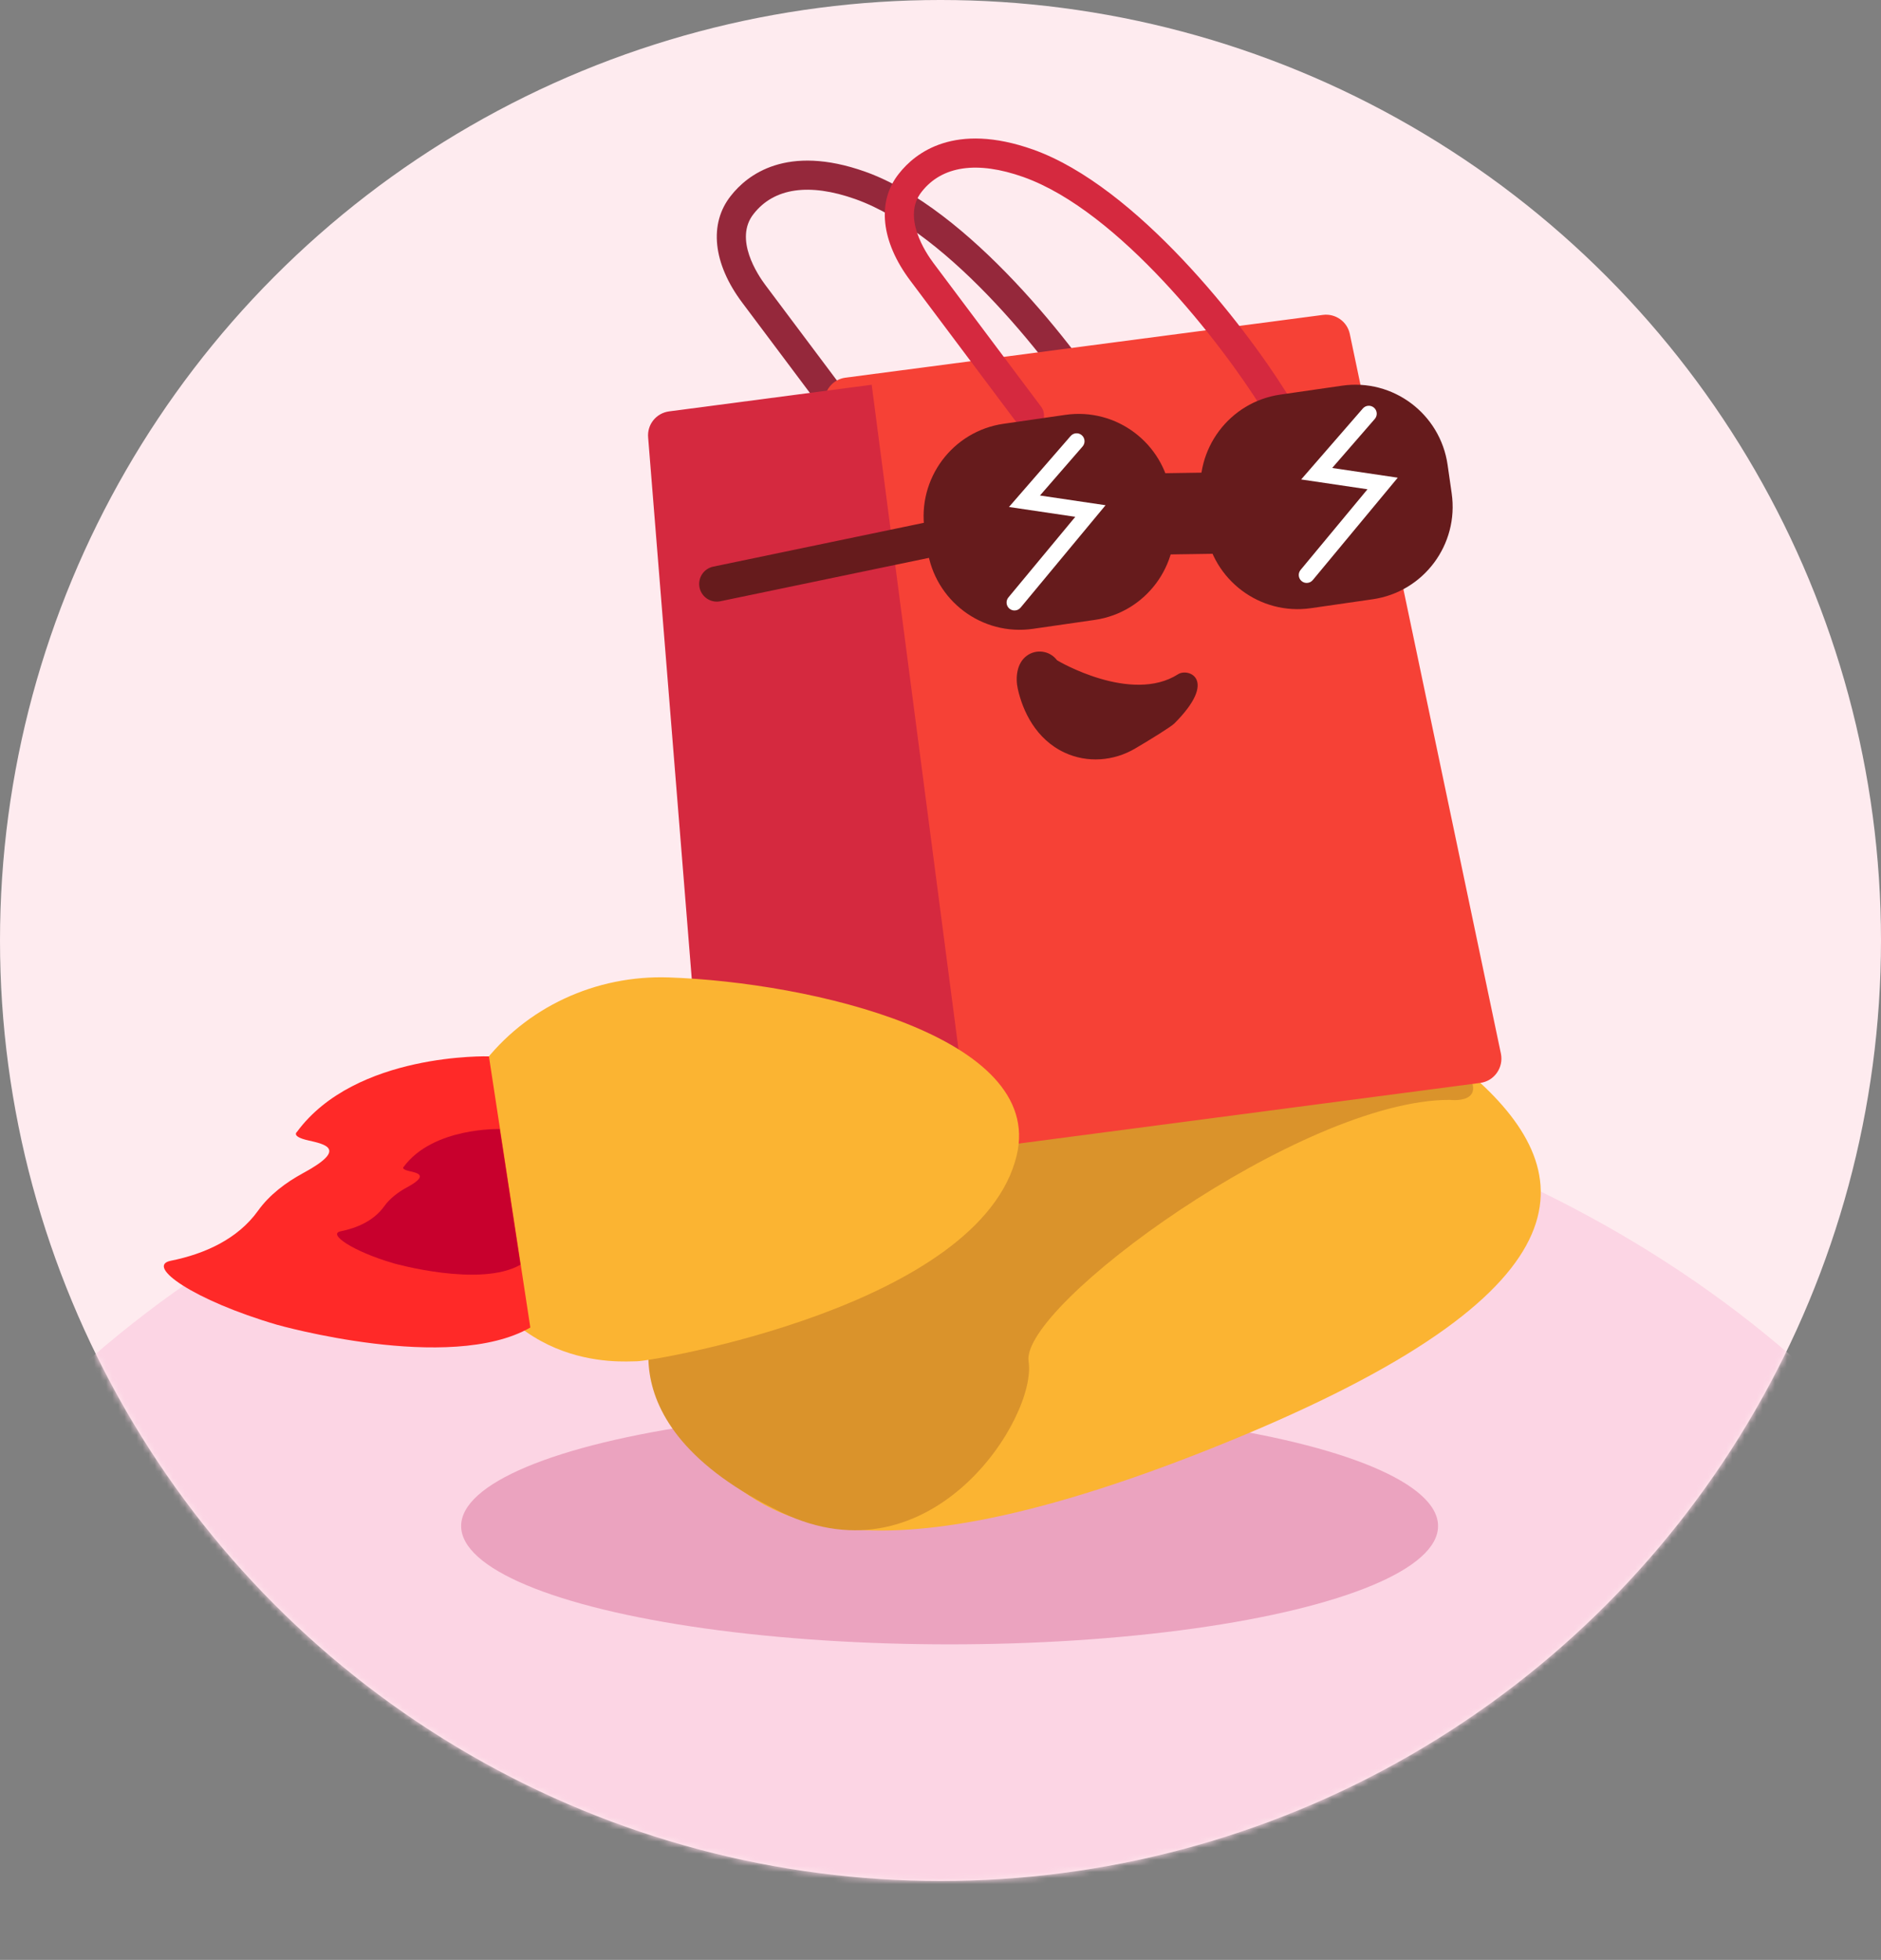 <svg width="310" height="323" viewBox="0 0 310 323" fill="none" xmlns="http://www.w3.org/2000/svg">
<rect x="0" y="0" width="310" height="323" fill="#808080" stroke="none"/>
<circle cx="155" cy="155" r="155" fill="#FEEBEF"/>
<mask id="mask0_48_242" style="mask-type:alpha" maskUnits="userSpaceOnUse" x="0" y="0" width="310" height="310">
<circle cx="155" cy="155" r="155" fill="#FEEBEF"/>
</mask>
<g mask="url(#mask0_48_242)">
<ellipse cx="155.295" cy="329.19" rx="191.314" ry="155" fill="#FCD5E4"/>
<ellipse cx="156.5" cy="251.5" rx="80.5" ry="19.5" fill="#EBA3BF"/>
</g>
<g clip-path="url(#clip0_48_242)">
<path d="M114.205 196.398C114.205 196.398 95.68 225.018 117.191 241.609C125.097 247.707 137.24 263.579 199.518 238.756C261.796 213.933 261.115 194.357 243.966 178.466C226.818 162.575 123.65 171.135 120.634 185.258C117.617 199.381 114.204 196.398 114.204 196.398H114.205Z" fill="#FBB432"/>
<path d="M108.944 214.932C108.944 214.932 97.328 234.147 128.859 249.283C153.591 261.155 170.939 233.553 169.517 224.385C168.094 215.218 214.448 181.264 238.905 181.264C238.905 181.264 250.279 182.691 234.071 168.71C217.861 154.729 101.266 165 108.945 214.932H108.944Z" fill="#DA932B"/>
<path d="M182.604 72.014C181.703 72.132 180.776 71.73 180.263 70.907C173.574 60.193 156.755 38.444 140.981 32.819C133.368 30.118 127.566 30.956 124.209 35.244C120.916 39.367 124.867 45.283 126.155 46.998L143.892 70.665C144.686 71.724 144.474 73.23 143.418 74.027C142.361 74.824 140.86 74.611 140.066 73.552L122.331 49.888C117.491 43.444 116.79 36.853 120.458 32.259C123.155 28.818 129.633 23.7 142.58 28.293C159.599 34.361 177.324 57.154 184.319 68.359C185.02 69.483 184.681 70.965 183.561 71.669C183.26 71.858 182.933 71.971 182.603 72.015L182.604 72.014Z" fill="#95283B"/>
<path d="M243.966 178.467L153.389 190.376C151.174 190.667 149.117 189.081 148.905 186.848L135.863 66.656C135.662 64.503 137.175 62.528 139.311 62.247L218.022 51.899C220.079 51.628 222.026 52.987 222.454 55.03L247.362 173.662C247.821 175.942 246.261 178.166 243.966 178.468V178.467Z" fill="#F64136"/>
<path d="M160.35 191.195L121.034 196.364C118.74 196.666 116.751 194.99 116.539 192.757L106.819 72.129C106.618 69.976 108.141 68.08 110.277 67.799L143.66 63.41L160.35 191.195V191.195Z" fill="#D5293F"/>
<path d="M210.292 68.374C209.391 68.492 208.464 68.089 207.951 67.267C201.262 56.552 184.443 34.802 168.669 29.178C161.057 26.478 155.254 27.315 151.897 31.604C148.604 35.726 152.555 41.642 153.843 43.358L171.579 67.024C172.374 68.084 172.162 69.589 171.106 70.387C170.048 71.184 168.548 70.97 167.754 69.911L150.019 46.247C145.179 39.804 144.478 33.213 148.146 28.619C150.843 25.178 157.321 20.06 170.268 24.652C187.288 30.721 205.012 53.514 212.007 64.719C212.708 65.842 212.369 67.325 211.249 68.029C210.948 68.218 210.621 68.331 210.291 68.374L210.292 68.374Z" fill="#D5293F"/>
<path d="M187.07 123.365C183.534 125.449 179.184 125.771 175.464 124.041C170.691 121.821 168.561 117.169 167.747 113.571C167.309 111.631 167.59 109.308 169.172 108.108C170.756 106.905 173.006 107.222 174.201 108.808C174.249 108.871 186.423 116.066 194.172 111.11C195.848 110.043 200.797 111.966 193.546 119.226C192.996 119.777 189.711 121.809 187.07 123.365V123.365Z" fill="#661B1C"/>
<path d="M118.129 99.151C116.781 99.151 115.574 98.205 115.289 96.829C114.964 95.254 115.973 93.713 117.542 93.386L154.566 85.682C156.137 85.355 157.673 86.367 157.998 87.942C158.324 89.517 157.315 91.059 155.746 91.386L118.722 99.09C118.523 99.132 118.325 99.151 118.13 99.151H118.129Z" fill="#661B1C"/>
<path d="M173.45 91.666C169.808 91.666 166.83 88.733 166.775 85.067C166.72 81.368 169.663 78.323 173.351 78.268L211.158 77.698C214.853 77.653 217.879 80.597 217.935 84.297C217.99 87.996 215.046 91.04 211.358 91.096L173.551 91.665C173.517 91.665 173.483 91.665 173.45 91.665V91.666Z" fill="#661B1C"/>
<path d="M175.573 68.372L165.383 69.844C156.988 71.056 151.163 78.867 152.371 87.289L152.843 90.58C154.051 99.003 161.836 104.848 170.23 103.636L180.42 102.164C188.815 100.952 194.64 93.142 193.432 84.719L192.96 81.428C191.752 73.005 183.968 67.16 175.573 68.372Z" fill="#661B1C"/>
<path d="M221.187 63.562L210.997 65.033C202.602 66.246 196.777 74.056 197.985 82.478L198.659 87.176C199.867 95.599 207.651 101.444 216.046 100.232L226.236 98.76C234.631 97.548 240.456 89.737 239.248 81.315L238.574 76.617C237.366 68.195 229.582 62.35 221.187 63.562Z" fill="#661B1C"/>
<path d="M167.194 100.61C166.9 100.61 166.604 100.51 166.359 100.307C165.805 99.843 165.73 99.017 166.191 98.461L177.215 85.175L166.284 83.554L176.448 71.858C176.923 71.312 177.747 71.255 178.291 71.731C178.835 72.207 178.891 73.035 178.418 73.58L171.395 81.662L182.202 83.265L168.201 100.138C167.942 100.45 167.57 100.61 167.196 100.61H167.194Z" fill="white"/>
<path d="M215.35 96.072C215.055 96.072 214.759 95.972 214.515 95.769C213.961 95.306 213.885 94.479 214.347 93.923L225.371 80.637L214.44 79.017L224.604 67.32C225.079 66.775 225.903 66.718 226.447 67.193C226.991 67.669 227.047 68.497 226.574 69.043L219.551 77.125L230.357 78.726L216.356 95.599C216.098 95.911 215.726 96.071 215.352 96.071L215.35 96.072Z" fill="white"/>
<path d="M110.203 161.087C98.216 160.68 86.654 165.961 79.412 175.553C74.643 181.869 71.454 190.37 74.535 200.95C81.928 226.344 102.403 224.347 104.963 224.347C107.522 224.347 161.625 215.247 167.562 190.409C172.246 170.81 133.573 161.879 110.204 161.086L110.203 161.087Z" fill="#FBB432"/>
<path d="M80.578 174.095C80.578 174.095 58.609 173.417 48.94 186.543C48.94 186.543 47.927 187.292 50.752 187.934C53.578 188.576 57.364 189.325 49.952 193.337C47.135 194.863 44.412 196.9 42.528 199.531C39.157 204.243 33.663 206.674 28.144 207.782C23.878 208.637 31.929 214.308 45.633 218.321C45.633 218.321 74.106 226.417 87.401 218.785" fill="#FF2928"/>
<path d="M82.359 186.077C82.359 186.077 71.367 185.738 66.529 192.305C66.529 192.305 66.023 192.679 67.437 193C68.85 193.321 70.744 193.696 67.036 195.703C65.627 196.466 64.264 197.485 63.322 198.802C61.635 201.16 58.886 202.376 56.126 202.931C53.991 203.359 58.019 206.196 64.876 208.204C64.876 208.204 79.122 212.255 85.774 208.436" fill="#C8002D"/>
</g>
<defs>
<clipPath id="clip0_48_242">
<rect width="273" height="316" fill="white" transform="translate(27 7)"/>
</clipPath>
</defs>
</svg>
